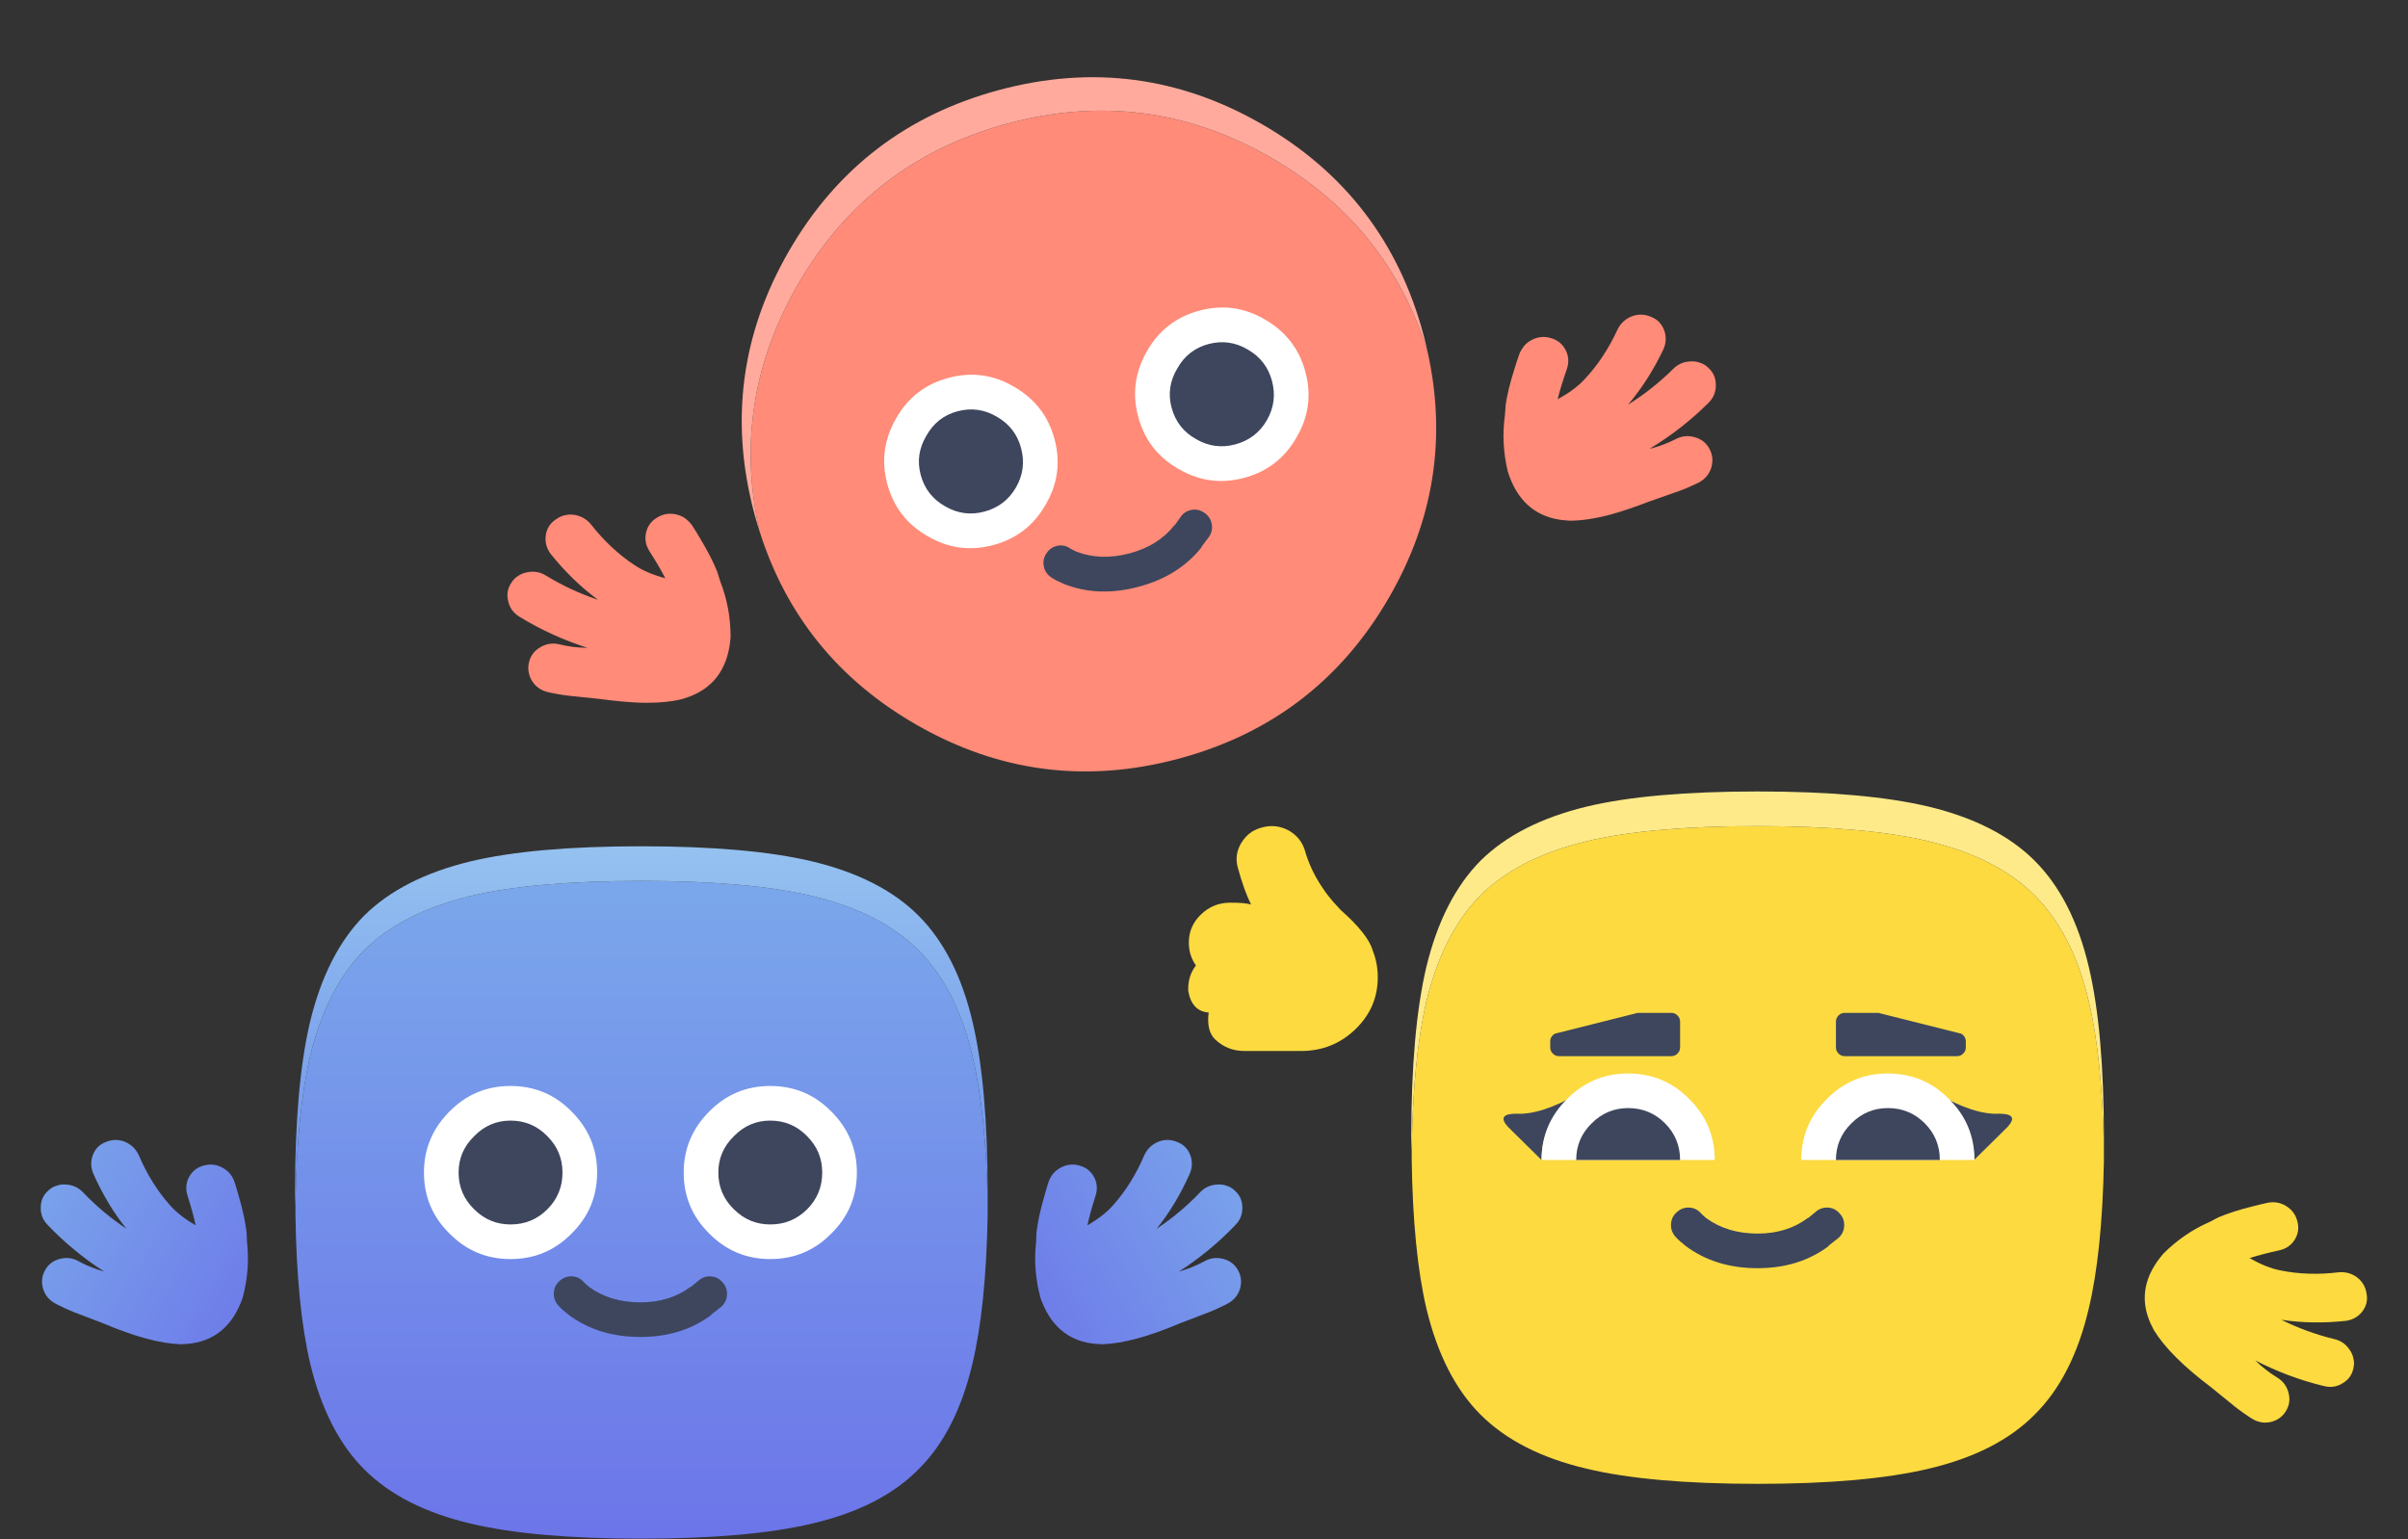 <svg viewBox="0 0 452 289" fill="none" xmlns="http://www.w3.org/2000/svg">
<rect x="0" y="0" width="452" height="289" fill="#333333" stroke="none"/>
<path d="M233.194 226.646C233.184 225.369 232.706 224.319 231.761 223.497C231.286 223.044 230.77 222.743 230.214 222.594C229.671 222.394 229.095 222.321 228.484 222.374C227.194 222.435 226.112 222.931 225.24 223.863C222.79 226.431 220.082 228.7 217.115 230.67C219.553 227.637 221.634 224.17 223.356 220.268C223.833 219.094 223.846 217.932 223.396 216.781C222.926 215.599 222.098 214.794 220.912 214.367C219.738 213.89 218.561 213.886 217.378 214.355C216.182 214.875 215.32 215.714 214.792 216.874C213.266 220.449 211.337 223.551 209.007 226.179C207.829 227.543 206.198 228.827 204.114 230.03C204.478 228.366 204.988 226.511 205.645 224.464C206.034 223.213 205.939 222.049 205.36 220.973C204.763 219.864 203.857 219.147 202.643 218.821C201.411 218.464 200.225 218.593 199.084 219.209C197.975 219.806 197.217 220.714 196.809 221.933C196.488 222.931 196.205 223.885 195.962 224.796C195.247 227.26 194.775 229.479 194.545 231.45C194.532 231.5 194.534 231.542 194.553 231.574L194.478 233.221C194.089 236.695 194.365 240.17 195.304 243.647C197.067 248.701 200.274 251.553 204.924 252.203C205.108 252.226 205.292 252.248 205.476 252.27C205.958 252.291 206.424 252.321 206.875 252.36C210.699 252.247 215.547 250.945 221.419 248.453L226.039 246.683C227.241 246.246 228.421 245.736 229.58 245.152C229.887 245.018 230.185 244.867 230.473 244.7C231.614 244.085 232.372 243.177 232.748 241.976C233.105 240.744 232.994 239.589 232.415 238.512C231.818 237.403 230.912 236.686 229.698 236.361C228.466 236.003 227.279 236.133 226.139 236.748C224.613 237.586 223.002 238.239 221.305 238.705C225.202 236.199 228.734 233.283 231.901 229.958C232.573 229.271 232.983 228.5 233.13 227.645C233.193 227.309 233.214 226.976 233.194 226.646Z" fill="url(#paint0_linear_413_469)"/>
<path d="M439.739 259.672C440.84 259.024 441.51 258.086 441.75 256.856C441.904 256.218 441.907 255.621 441.758 255.065C441.66 254.495 441.435 253.959 441.083 253.457C440.386 252.37 439.415 251.681 438.172 251.391C434.723 250.554 431.403 249.343 428.215 247.759C432.06 248.354 436.103 248.422 440.344 247.963C441.598 247.789 442.611 247.219 443.383 246.254C444.172 245.256 444.455 244.136 444.231 242.895C444.058 241.641 443.473 240.619 442.475 239.829C441.427 239.053 440.269 238.726 439.001 238.849C435.141 239.315 431.491 239.196 428.05 238.492C426.279 238.154 424.352 237.383 422.268 236.18C423.891 235.663 425.753 235.177 427.854 234.723C429.132 234.434 430.092 233.77 430.735 232.73C431.397 231.658 431.565 230.516 431.24 229.302C430.934 228.056 430.228 227.093 429.125 226.413C428.053 225.751 426.888 225.549 425.628 225.805C424.603 226.026 423.636 226.258 422.725 226.502C420.233 227.116 418.076 227.816 416.254 228.603C416.204 228.616 416.169 228.639 416.151 228.671L414.687 229.43C411.484 230.83 408.612 232.807 406.07 235.358C402.575 239.412 401.709 243.616 403.471 247.968C403.543 248.138 403.616 248.309 403.689 248.479C403.912 248.907 404.119 249.326 404.31 249.735C406.32 252.991 409.872 256.539 414.966 260.377L418.809 263.494C419.788 264.316 420.82 265.083 421.905 265.795C422.175 265.994 422.454 266.176 422.743 266.343C423.847 267.023 425.012 267.225 426.239 266.95C427.485 266.643 428.43 265.97 429.073 264.93C429.734 263.858 429.903 262.716 429.578 261.502C429.271 260.256 428.566 259.293 427.462 258.613C425.974 257.711 424.603 256.642 423.351 255.405C427.47 257.527 431.761 259.127 436.224 260.208C437.155 260.446 438.028 260.415 438.842 260.116C439.164 260.002 439.463 259.854 439.739 259.672Z" fill="#FCDA40"/>
<path d="M7.65 226.646C7.661 225.369 8.139 224.319 9.084 223.497C9.559 223.044 10.074 222.743 10.631 222.594C11.174 222.394 11.75 222.321 12.361 222.374C13.651 222.435 14.732 222.931 15.605 223.863C18.055 226.431 20.763 228.7 23.73 230.67C21.291 227.637 19.211 224.17 17.488 220.268C17.012 219.094 16.998 217.932 17.449 216.781C17.918 215.599 18.746 214.794 19.933 214.367C21.106 213.89 22.284 213.886 23.467 214.355C24.663 214.875 25.525 215.714 26.052 216.874C27.579 220.449 29.507 223.551 31.837 226.179C33.016 227.543 34.647 228.827 36.731 230.03C36.367 228.366 35.856 226.511 35.2 224.464C34.811 223.213 34.905 222.049 35.484 220.973C36.082 219.864 36.987 219.147 38.201 218.821C39.434 218.464 40.62 218.593 41.761 219.209C42.869 219.806 43.627 220.714 44.035 221.933C44.357 222.931 44.639 223.885 44.883 224.796C45.598 227.26 46.07 229.479 46.299 231.45C46.313 231.5 46.31 231.542 46.292 231.574L46.367 233.221C46.755 236.695 46.48 240.17 45.541 243.647C43.778 248.701 40.571 251.553 35.92 252.203C35.737 252.226 35.553 252.248 35.369 252.27C34.887 252.291 34.42 252.321 33.97 252.36C30.145 252.247 25.297 250.945 19.426 248.453L14.805 246.683C13.604 246.246 12.424 245.736 11.265 245.152C10.958 245.018 10.66 244.867 10.371 244.7C9.231 244.085 8.473 243.177 8.097 241.976C7.74 240.744 7.851 239.589 8.43 238.512C9.027 237.403 9.933 236.686 11.146 236.361C12.379 236.003 13.565 236.133 14.706 236.748C16.231 237.586 17.843 238.239 19.54 238.705C15.643 236.199 12.111 233.283 8.944 229.958C8.272 229.271 7.862 228.5 7.715 227.645C7.652 227.309 7.63 226.976 7.65 226.646Z" fill="url(#paint1_linear_413_469)"/>
<path d="M362.009 157.926C354.046 156.03 343.347 155.083 329.912 155.083C316.423 155.083 305.724 156.03 297.814 157.926C289.309 159.984 282.673 163.369 277.906 168.081C273.193 172.847 269.807 179.481 267.748 187.984C266.069 195.133 265.148 204.475 264.986 216.011C264.986 216.552 264.986 217.094 264.986 217.636C265.148 229.171 266.069 238.514 267.748 245.663C269.807 254.22 273.193 260.854 277.906 265.566C282.673 270.332 289.309 273.717 297.814 275.721C305.724 277.616 316.423 278.564 329.912 278.564C343.347 278.564 354.046 277.616 362.009 275.721C370.569 273.717 377.205 270.332 381.918 265.566C386.685 260.854 390.071 254.22 392.075 245.663C393.755 238.622 394.703 229.415 394.919 218.042C394.919 217.879 394.919 217.744 394.919 217.636V215.605C394.703 204.231 393.755 195.024 392.075 187.984C390.071 179.481 386.685 172.847 381.918 168.081C377.205 163.369 370.569 159.984 362.009 157.926Z" fill="#FCDA40"/>
<path d="M293.589 207.453C294.456 206.587 295.377 205.856 296.352 205.26C291.693 207.968 287.792 209.24 284.65 209.078C282.104 209.078 281.563 209.89 283.025 211.515L289.363 217.77C289.363 213.708 290.772 210.269 293.589 207.453ZM363.553 205.26C364.528 205.856 365.449 206.587 366.316 207.453C369.133 210.269 370.542 213.708 370.542 217.77L376.88 211.515C378.342 209.89 377.801 209.078 375.255 209.078C372.113 209.24 368.212 207.968 363.553 205.26Z" fill="#3D465D"/>
<path d="M317.073 206.316C313.931 203.12 310.112 201.523 305.615 201.523C301.119 201.523 297.3 203.12 294.158 206.316C290.962 209.457 289.363 213.275 289.363 217.77H321.867C321.867 213.275 320.269 209.457 317.073 206.316Z" fill="white"/>
<path d="M312.522 210.865C310.626 208.97 308.324 208.022 305.615 208.022C302.961 208.022 300.686 208.97 298.79 210.865C296.839 212.761 295.864 215.062 295.864 217.77H315.366C315.366 215.062 314.418 212.761 312.522 210.865Z" fill="#3D465D"/>
<path d="M365.828 206.316C362.686 203.12 358.867 201.523 354.371 201.523C349.875 201.523 346.055 203.12 342.913 206.316C339.717 209.457 338.119 213.275 338.119 217.77H370.623C370.623 213.275 369.025 209.457 365.828 206.316Z" fill="white"/>
<path d="M361.278 210.865C359.382 208.97 357.08 208.022 354.371 208.022C351.716 208.022 349.441 208.97 347.545 210.865C345.595 212.761 344.62 215.062 344.62 217.77H364.122C364.122 215.062 363.174 212.761 361.278 210.865Z" fill="#3D465D"/>
<path d="M290.989 196.649C290.989 197.082 291.151 197.461 291.476 197.786C291.801 198.111 292.18 198.273 292.614 198.273H313.741C314.175 198.273 314.554 198.111 314.879 197.786C315.204 197.461 315.366 197.082 315.366 196.649V191.774C315.366 191.341 315.204 190.962 314.879 190.637C314.554 190.312 314.175 190.15 313.741 190.15H307.484C307.322 190.15 307.186 190.177 307.078 190.231L292.208 193.968C291.828 194.022 291.53 194.212 291.314 194.536C291.097 194.807 290.989 195.132 290.989 195.511V196.649Z" fill="#3D465D"/>
<path d="M345.107 197.786C345.432 198.111 345.812 198.273 346.245 198.273H367.372C367.806 198.273 368.185 198.111 368.51 197.786C368.835 197.461 368.998 197.082 368.998 196.649V195.511C368.998 195.132 368.889 194.807 368.673 194.536C368.456 194.212 368.158 194.022 367.779 193.968L352.908 190.231C352.8 190.177 352.664 190.15 352.502 190.15H346.245C345.812 190.15 345.432 190.312 345.107 190.637C344.782 190.962 344.62 191.341 344.62 191.774V196.649C344.62 197.082 344.782 197.461 345.107 197.786Z" fill="#3D465D"/>
<path d="M343.238 233.937V233.855C343.888 233.368 344.511 232.881 345.107 232.393C345.757 231.797 346.11 231.066 346.164 230.2C346.218 229.279 345.947 228.494 345.351 227.844C344.755 227.14 344.024 226.761 343.157 226.706C342.236 226.652 341.451 226.923 340.801 227.519C340.367 227.898 339.907 228.277 339.419 228.656H339.338C336.738 230.606 333.596 231.581 329.912 231.581C326.12 231.581 322.896 230.606 320.242 228.656C319.917 228.385 319.619 228.115 319.348 227.844C318.752 227.14 318.021 226.761 317.154 226.706C316.233 226.652 315.448 226.923 314.798 227.519C314.093 228.115 313.714 228.873 313.66 229.794C313.606 230.66 313.877 231.445 314.473 232.149C314.96 232.691 315.556 233.233 316.26 233.774C316.314 233.774 316.342 233.801 316.342 233.855C320.079 236.672 324.603 238.08 329.912 238.08C335.112 238.08 339.555 236.699 343.238 233.937Z" fill="#3D465D"/>
<path d="M362.009 151.427C354.046 149.531 343.347 148.583 329.912 148.583C316.423 148.583 305.724 149.531 297.814 151.427C289.309 153.485 282.673 156.87 277.906 161.582C273.193 166.347 269.807 172.982 267.748 181.485C265.852 189.446 264.904 200.142 264.904 213.574C264.904 214.386 264.931 215.198 264.986 216.011C265.148 204.475 266.069 195.133 267.748 187.984C269.807 179.481 273.193 172.847 277.906 168.081C282.673 163.369 289.309 159.984 297.814 157.926C305.724 156.03 316.423 155.083 329.912 155.083C343.347 155.083 354.046 156.03 362.009 157.926C370.569 159.984 377.205 163.369 381.918 168.081C386.685 172.847 390.071 179.481 392.075 187.984C393.755 195.024 394.703 204.231 394.919 215.605C394.919 214.955 394.919 214.278 394.919 213.574C394.919 200.142 393.971 189.446 392.075 181.485C390.071 172.982 386.685 166.347 381.918 161.582C377.205 156.87 370.569 153.485 362.009 151.427Z" fill="url(#paint2_linear_413_469)"/>
<path d="M152.479 168.215C144.516 166.32 133.817 165.372 120.382 165.372C106.893 165.372 96.194 166.32 88.284 168.215C79.779 170.273 73.143 173.658 68.376 178.37C63.663 183.136 60.277 189.77 58.218 198.273C56.539 205.422 55.618 214.765 55.456 226.3C55.456 226.842 55.456 227.384 55.456 227.925C55.618 239.461 56.539 248.803 58.218 255.952C60.277 264.509 63.663 271.144 68.376 275.855C73.143 280.621 79.779 284.006 88.284 286.01C96.194 287.906 106.893 288.853 120.382 288.853C133.817 288.853 144.516 287.906 152.479 286.01C161.038 284.006 167.675 280.621 172.388 275.855C177.155 271.144 180.541 264.509 182.545 255.952C184.224 248.912 185.172 239.705 185.389 228.331C185.389 228.169 185.389 228.033 185.389 227.925V225.894C185.172 214.521 184.224 205.314 182.545 198.273C180.541 189.77 177.155 183.136 172.388 178.37C167.675 173.658 161.038 170.273 152.479 168.215Z" fill="url(#paint3_linear_413_469)"/>
<path d="M84.375 208.664C81.179 211.859 79.581 215.677 79.581 220.118C79.581 224.613 81.179 228.431 84.375 231.573C87.517 234.768 91.336 236.366 95.833 236.366C100.329 236.366 104.148 234.768 107.29 231.573C110.486 228.431 112.085 224.613 112.085 220.118C112.085 215.677 110.486 211.859 107.29 208.664C104.148 205.468 100.329 203.871 95.833 203.871C91.336 203.871 87.517 205.468 84.375 208.664Z" fill="white"/>
<path d="M102.74 227.024C104.636 225.128 105.584 222.826 105.584 220.118C105.584 217.465 104.636 215.19 102.74 213.294C100.844 211.345 98.541 210.37 95.833 210.37C93.178 210.37 90.903 211.345 89.007 213.294C87.057 215.19 86.082 217.465 86.082 220.118C86.082 222.826 87.057 225.128 89.007 227.024C90.903 228.919 93.178 229.867 95.833 229.867C98.541 229.867 100.844 228.919 102.74 227.024Z" fill="#3D465D"/>
<path d="M133.131 208.664C129.935 211.859 128.336 215.677 128.336 220.118C128.336 224.613 129.935 228.431 133.131 231.573C136.273 234.768 140.092 236.366 144.588 236.366C149.085 236.366 152.904 234.768 156.046 231.573C159.242 228.431 160.84 224.613 160.84 220.118C160.84 215.677 159.242 211.859 156.046 208.664C152.904 205.468 149.085 203.871 144.588 203.871C140.092 203.871 136.273 205.468 133.131 208.664Z" fill="white"/>
<path d="M151.495 227.024C153.391 225.128 154.339 222.826 154.339 220.118C154.339 217.465 153.391 215.19 151.495 213.294C149.599 211.345 147.297 210.37 144.588 210.37C141.934 210.37 139.659 211.345 137.763 213.294C135.812 215.19 134.837 217.465 134.837 220.118C134.837 222.826 135.812 225.128 137.763 227.024C139.659 228.919 141.934 229.867 144.588 229.867C147.297 229.867 149.599 228.919 151.495 227.024Z" fill="#3D465D"/>
<path d="M133.537 246.846V246.764C134.187 246.277 134.81 245.789 135.406 245.302C136.056 244.706 136.408 243.975 136.462 243.109C136.517 242.188 136.246 241.403 135.65 240.753C135.054 240.049 134.323 239.67 133.456 239.615C132.535 239.561 131.749 239.832 131.099 240.428C130.666 240.807 130.205 241.186 129.718 241.565H129.637C127.036 243.515 123.894 244.49 120.211 244.49C116.418 244.49 113.195 243.515 110.541 241.565C110.216 241.294 109.918 241.024 109.647 240.753C109.051 240.049 108.32 239.67 107.453 239.615C106.532 239.561 105.746 239.832 105.096 240.428C104.392 241.024 104.013 241.782 103.959 242.702C103.904 243.569 104.175 244.354 104.771 245.058C105.259 245.6 105.855 246.142 106.559 246.683C106.613 246.683 106.64 246.71 106.64 246.764C110.378 249.581 114.902 250.989 120.211 250.989C125.411 250.989 129.853 249.608 133.537 246.846Z" fill="#3D465D"/>
<path d="M120.382 165.372C133.817 165.372 144.516 166.32 152.479 168.215C161.038 170.273 167.675 173.658 172.388 178.37C177.155 183.136 180.541 189.77 182.545 198.273C184.224 205.314 185.172 214.521 185.389 225.894C185.389 225.244 185.389 224.567 185.389 223.863C185.389 210.432 184.441 199.736 182.545 191.774C180.541 183.271 177.155 176.637 172.388 171.871C167.675 167.159 161.038 163.774 152.479 161.716C144.516 159.821 133.817 158.873 120.382 158.873C106.893 158.873 96.194 159.821 88.284 161.716C79.779 163.774 73.143 167.159 68.376 171.871C63.663 176.637 60.277 183.271 58.218 191.774C56.322 199.736 55.374 210.432 55.374 223.863C55.374 224.676 55.401 225.488 55.456 226.3C55.618 214.765 56.539 205.422 58.218 198.273C60.277 189.77 63.663 183.136 68.376 178.37C73.143 173.658 79.779 170.273 88.284 168.215C96.194 166.32 106.893 165.372 120.382 165.372Z" fill="url(#paint4_linear_413_469)"/>
<path d="M238.613 29.62C223.088 20.66 206.64 18.508 189.267 23.162C171.895 27.817 158.726 37.906 149.762 53.428C141.334 68.022 138.924 83.413 142.533 99.603C147.503 115.429 157.285 127.554 171.881 135.978C187.405 144.939 203.854 147.091 221.227 142.436C238.599 137.781 251.768 127.693 260.732 112.171C269.16 97.577 271.57 82.185 267.961 65.995C262.991 50.17 253.209 38.045 238.613 29.62Z" fill="#FF8B78"/>
<path d="M168.211 78.532C165.95 82.446 165.395 86.548 166.544 90.838C167.708 95.18 170.24 98.454 174.14 100.661C178.002 102.934 182.105 103.489 186.448 102.325C190.791 101.161 194.066 98.63 196.274 94.73C198.549 90.869 199.104 86.767 197.941 82.425C196.791 78.135 194.259 74.861 190.345 72.602C186.483 70.328 182.38 69.773 178.037 70.937C173.694 72.101 170.419 74.633 168.211 78.532Z" fill="white"/>
<path d="M190.701 91.513C192.042 89.192 192.362 86.723 191.661 84.107C190.975 81.544 189.47 79.592 187.148 78.252C184.812 76.859 182.336 76.514 179.719 77.215C177.155 77.902 175.21 79.432 173.883 81.806C172.49 84.142 172.137 86.591 172.824 89.155C173.525 91.77 175.062 93.742 177.436 95.068C179.759 96.408 182.202 96.734 184.766 96.047C187.382 95.346 189.361 93.835 190.701 91.513Z" fill="#3D465D"/>
<path d="M215.305 65.913C213.045 69.827 212.489 73.929 213.639 78.219C214.802 82.561 217.334 85.835 221.234 88.042C225.096 90.315 229.199 90.87 233.542 89.706C237.885 88.543 241.161 86.011 243.369 82.111C245.643 78.25 246.198 74.148 245.035 69.806C243.885 65.516 241.354 62.242 237.439 59.983C233.577 57.709 229.475 57.155 225.132 58.318C220.788 59.482 217.513 62.014 215.305 65.913Z" fill="white"/>
<path d="M237.796 78.894C239.136 76.573 239.456 74.104 238.756 71.488C238.069 68.925 236.564 66.973 234.242 65.633C231.906 64.241 229.43 63.895 226.814 64.596C224.25 65.283 222.304 66.813 220.977 69.187C219.584 71.523 219.231 73.973 219.918 76.536C220.619 79.152 222.156 81.123 224.531 82.449C226.853 83.789 229.296 84.116 231.86 83.429C234.476 82.728 236.455 81.216 237.796 78.894Z" fill="#3D465D"/>
<path d="M225.58 102.689L225.559 102.611C226.06 101.972 226.536 101.339 226.985 100.714C227.459 99.971 227.61 99.173 227.438 98.322C227.252 97.419 226.787 96.731 226.043 96.257C225.286 95.731 224.481 95.554 223.63 95.726C222.726 95.912 222.038 96.377 221.564 97.121C221.243 97.599 220.897 98.085 220.524 98.577L220.445 98.598C218.438 101.154 215.656 102.909 212.097 103.863C208.435 104.844 205.069 104.737 202 103.54C201.616 103.363 201.258 103.179 200.926 102.987C200.169 102.461 199.364 102.284 198.513 102.456C197.609 102.642 196.921 103.107 196.447 103.851C195.921 104.609 195.751 105.439 195.937 106.343C196.109 107.194 196.574 107.882 197.331 108.408C197.943 108.805 198.658 109.174 199.479 109.515C199.531 109.501 199.564 109.52 199.578 109.572C203.918 111.325 208.651 111.514 213.779 110.14C218.803 108.794 222.736 106.31 225.58 102.689Z" fill="#3D465D"/>
<path d="M236.931 23.343C221.406 14.383 204.958 12.23 187.585 16.885C170.213 21.54 157.044 31.628 148.08 47.151C139.115 62.673 136.96 79.118 141.614 96.486C141.894 97.532 142.2 98.571 142.533 99.603C138.924 83.413 141.334 68.022 149.762 53.428C158.726 37.906 171.895 27.817 189.267 23.162C206.64 18.507 223.088 20.66 238.613 29.62C253.209 38.045 262.991 50.17 267.961 65.995C267.733 64.935 267.479 63.882 267.198 62.835C262.545 45.467 252.455 32.303 236.931 23.343Z" fill="#FFAA9D"/>
<path d="M241.886 155.899C242.034 155.973 242.182 156.066 242.331 156.177C243.628 157.029 244.499 158.196 244.943 159.678C245.611 162.013 246.63 164.217 248.001 166.292C248.891 167.7 249.947 169.034 251.17 170.294C251.318 170.442 251.466 170.609 251.615 170.794C255.098 173.869 257.118 176.426 257.674 178.464C258.304 180.02 258.619 181.687 258.619 183.466C258.619 187.282 257.211 190.542 254.394 193.247C251.577 195.952 248.186 197.304 244.221 197.304C241.96 197.304 240.348 197.304 239.384 197.304C237.198 197.304 235.27 197.304 233.603 197.304C231.453 197.304 229.619 196.582 228.099 195.137C226.987 194.062 226.58 192.377 226.876 190.079C224.764 189.931 223.485 188.579 223.04 186.022C223.04 185.874 223.04 185.726 223.04 185.578C223.04 183.947 223.522 182.502 224.486 181.243C223.596 179.983 223.151 178.556 223.151 176.963C223.151 174.888 223.911 173.128 225.431 171.683C226.95 170.201 228.785 169.46 230.934 169.46C232.75 169.46 234.047 169.571 234.826 169.794C233.973 168.089 233.158 165.829 232.38 163.013C231.898 161.383 232.083 159.827 232.936 158.345C233.491 157.418 234.159 156.696 234.937 156.177C235.53 155.807 236.178 155.529 236.883 155.343C238.625 154.862 240.292 155.047 241.886 155.899Z" fill="#FCDA40"/>
<path d="M322.072 72.329C322.098 71.029 321.641 69.948 320.703 69.084C320.232 68.609 319.716 68.289 319.154 68.121C318.607 67.902 318.023 67.811 317.4 67.848C316.085 67.873 314.971 68.347 314.056 69.271C311.49 71.815 308.669 74.047 305.594 75.967C308.162 72.95 310.378 69.481 312.242 65.559C312.76 64.378 312.807 63.196 312.381 62.012C311.937 60.795 311.117 59.953 309.921 59.485C308.741 58.966 307.543 58.928 306.326 59.372C305.094 59.867 304.193 60.697 303.623 61.862C301.968 65.457 299.917 68.558 297.472 71.166C296.234 72.522 294.537 73.782 292.382 74.947C292.8 73.264 293.372 71.39 294.099 69.326C294.53 68.064 294.467 66.877 293.908 65.765C293.332 64.619 292.431 63.864 291.205 63.498C289.961 63.099 288.75 63.197 287.571 63.791C286.758 64.188 286.127 64.765 285.679 65.522C285.486 65.798 285.319 66.123 285.179 66.499C284.824 67.505 284.509 68.468 284.235 69.388C283.438 71.876 282.895 74.12 282.605 76.119C282.59 76.17 282.591 76.213 282.609 76.246L282.486 77.919C281.992 81.444 282.173 84.988 283.03 88.553C284.681 93.746 287.863 96.74 292.577 97.534C292.763 97.562 292.95 97.589 293.136 97.617C293.626 97.652 294.1 97.696 294.557 97.749C296.834 97.76 299.469 97.364 302.462 96.56C304.618 95.952 306.953 95.16 309.469 94.186L314.221 92.516C315.456 92.106 316.671 91.62 317.868 91.059C318.184 90.931 318.491 90.786 318.79 90.625C319.968 90.03 320.765 89.128 321.182 87.917C321.58 86.673 321.5 85.495 320.942 84.383C320.365 83.237 319.464 82.482 318.238 82.116C316.994 81.717 315.783 81.815 314.605 82.409C313.029 83.219 311.37 83.837 309.63 84.263C313.667 81.823 317.344 78.957 320.661 75.663C321.365 74.983 321.804 74.21 321.978 73.344C322.051 73.004 322.083 72.666 322.072 72.329Z" fill="#FF8B78"/>
<path d="M95.398 112.89C95.072 111.631 95.265 110.473 95.978 109.415C96.326 108.845 96.753 108.413 97.261 108.12C97.742 107.781 98.29 107.557 98.904 107.448C100.189 107.168 101.383 107.371 102.487 108.057C105.573 109.937 108.834 111.455 112.27 112.61C109.073 110.27 106.114 107.409 103.392 104.026C102.613 102.998 102.294 101.858 102.434 100.608C102.584 99.321 103.186 98.311 104.241 97.579C105.269 96.801 106.426 96.487 107.713 96.636C109.026 96.832 110.094 97.431 110.919 98.432C113.362 101.545 116.075 104.087 119.059 106.058C120.577 107.089 122.52 107.922 124.886 108.556C124.089 107.015 123.098 105.325 121.914 103.486C121.201 102.358 120.988 101.189 121.273 99.977C121.569 98.729 122.27 97.785 123.378 97.146C124.496 96.469 125.697 96.284 126.981 96.589C127.864 96.787 128.611 97.201 129.222 97.833C129.474 98.057 129.712 98.335 129.935 98.668C130.514 99.565 131.043 100.429 131.523 101.26C132.875 103.496 133.924 105.552 134.669 107.43C134.696 107.476 134.704 107.518 134.694 107.554L135.202 109.154C136.499 112.467 137.144 115.958 137.137 119.624C136.734 125.059 134.332 128.708 129.931 130.573C129.756 130.643 129.581 130.713 129.406 130.783C128.938 130.931 128.487 131.084 128.055 131.241C125.842 131.78 123.187 132.005 120.09 131.917C117.851 131.824 115.396 131.596 112.723 131.231L107.713 130.708C106.417 130.595 105.122 130.404 103.828 130.135C103.491 130.084 103.158 130.014 102.831 129.927C101.547 129.622 100.562 128.928 99.876 127.847C99.2 126.729 99.005 125.565 99.291 124.353C99.586 123.105 100.288 122.162 101.396 121.522C102.513 120.846 103.714 120.66 104.998 120.965C106.719 121.387 108.475 121.604 110.267 121.616C105.775 120.178 101.533 118.241 97.543 115.806C96.701 115.307 96.095 114.657 95.724 113.855C95.574 113.542 95.465 113.22 95.398 112.89Z" fill="#FF8B78"/>
<defs>
<linearGradient id="paint0_linear_413_469" x1="215.155" y1="174.076" x2="161.1" y2="205.285" gradientUnits="userSpaceOnUse">
<stop stop-color="#7BAAEB"/>
<stop offset="1" stop-color="#6C75E9"/>
</linearGradient>
<linearGradient id="paint1_linear_413_469" x1="25.69" y1="174.076" x2="79.745" y2="205.285" gradientUnits="userSpaceOnUse">
<stop stop-color="#7BAAEB"/>
<stop offset="1" stop-color="#6C75E9"/>
</linearGradient>
<linearGradient id="paint2_linear_413_469" x1="36.972" y1="148.177" x2="36.972" y2="218.854" gradientUnits="userSpaceOnUse">
<stop offset="1" stop-color="#FFEA89"/>
</linearGradient>
<linearGradient id="paint3_linear_413_469" x1="-172.152" y1="158.873" x2="-172.152" y2="288.853" gradientUnits="userSpaceOnUse">
<stop stop-color="#7BAAEB"/>
<stop offset="1" stop-color="#6C75E9"/>
</linearGradient>
<linearGradient id="paint4_linear_413_469" x1="-172.558" y1="158.467" x2="-172.558" y2="229.144" gradientUnits="userSpaceOnUse">
<stop stop-color="#95C2F0"/>
<stop offset="1" stop-color="#6B8EE9"/>
</linearGradient>
</defs>
</svg>
